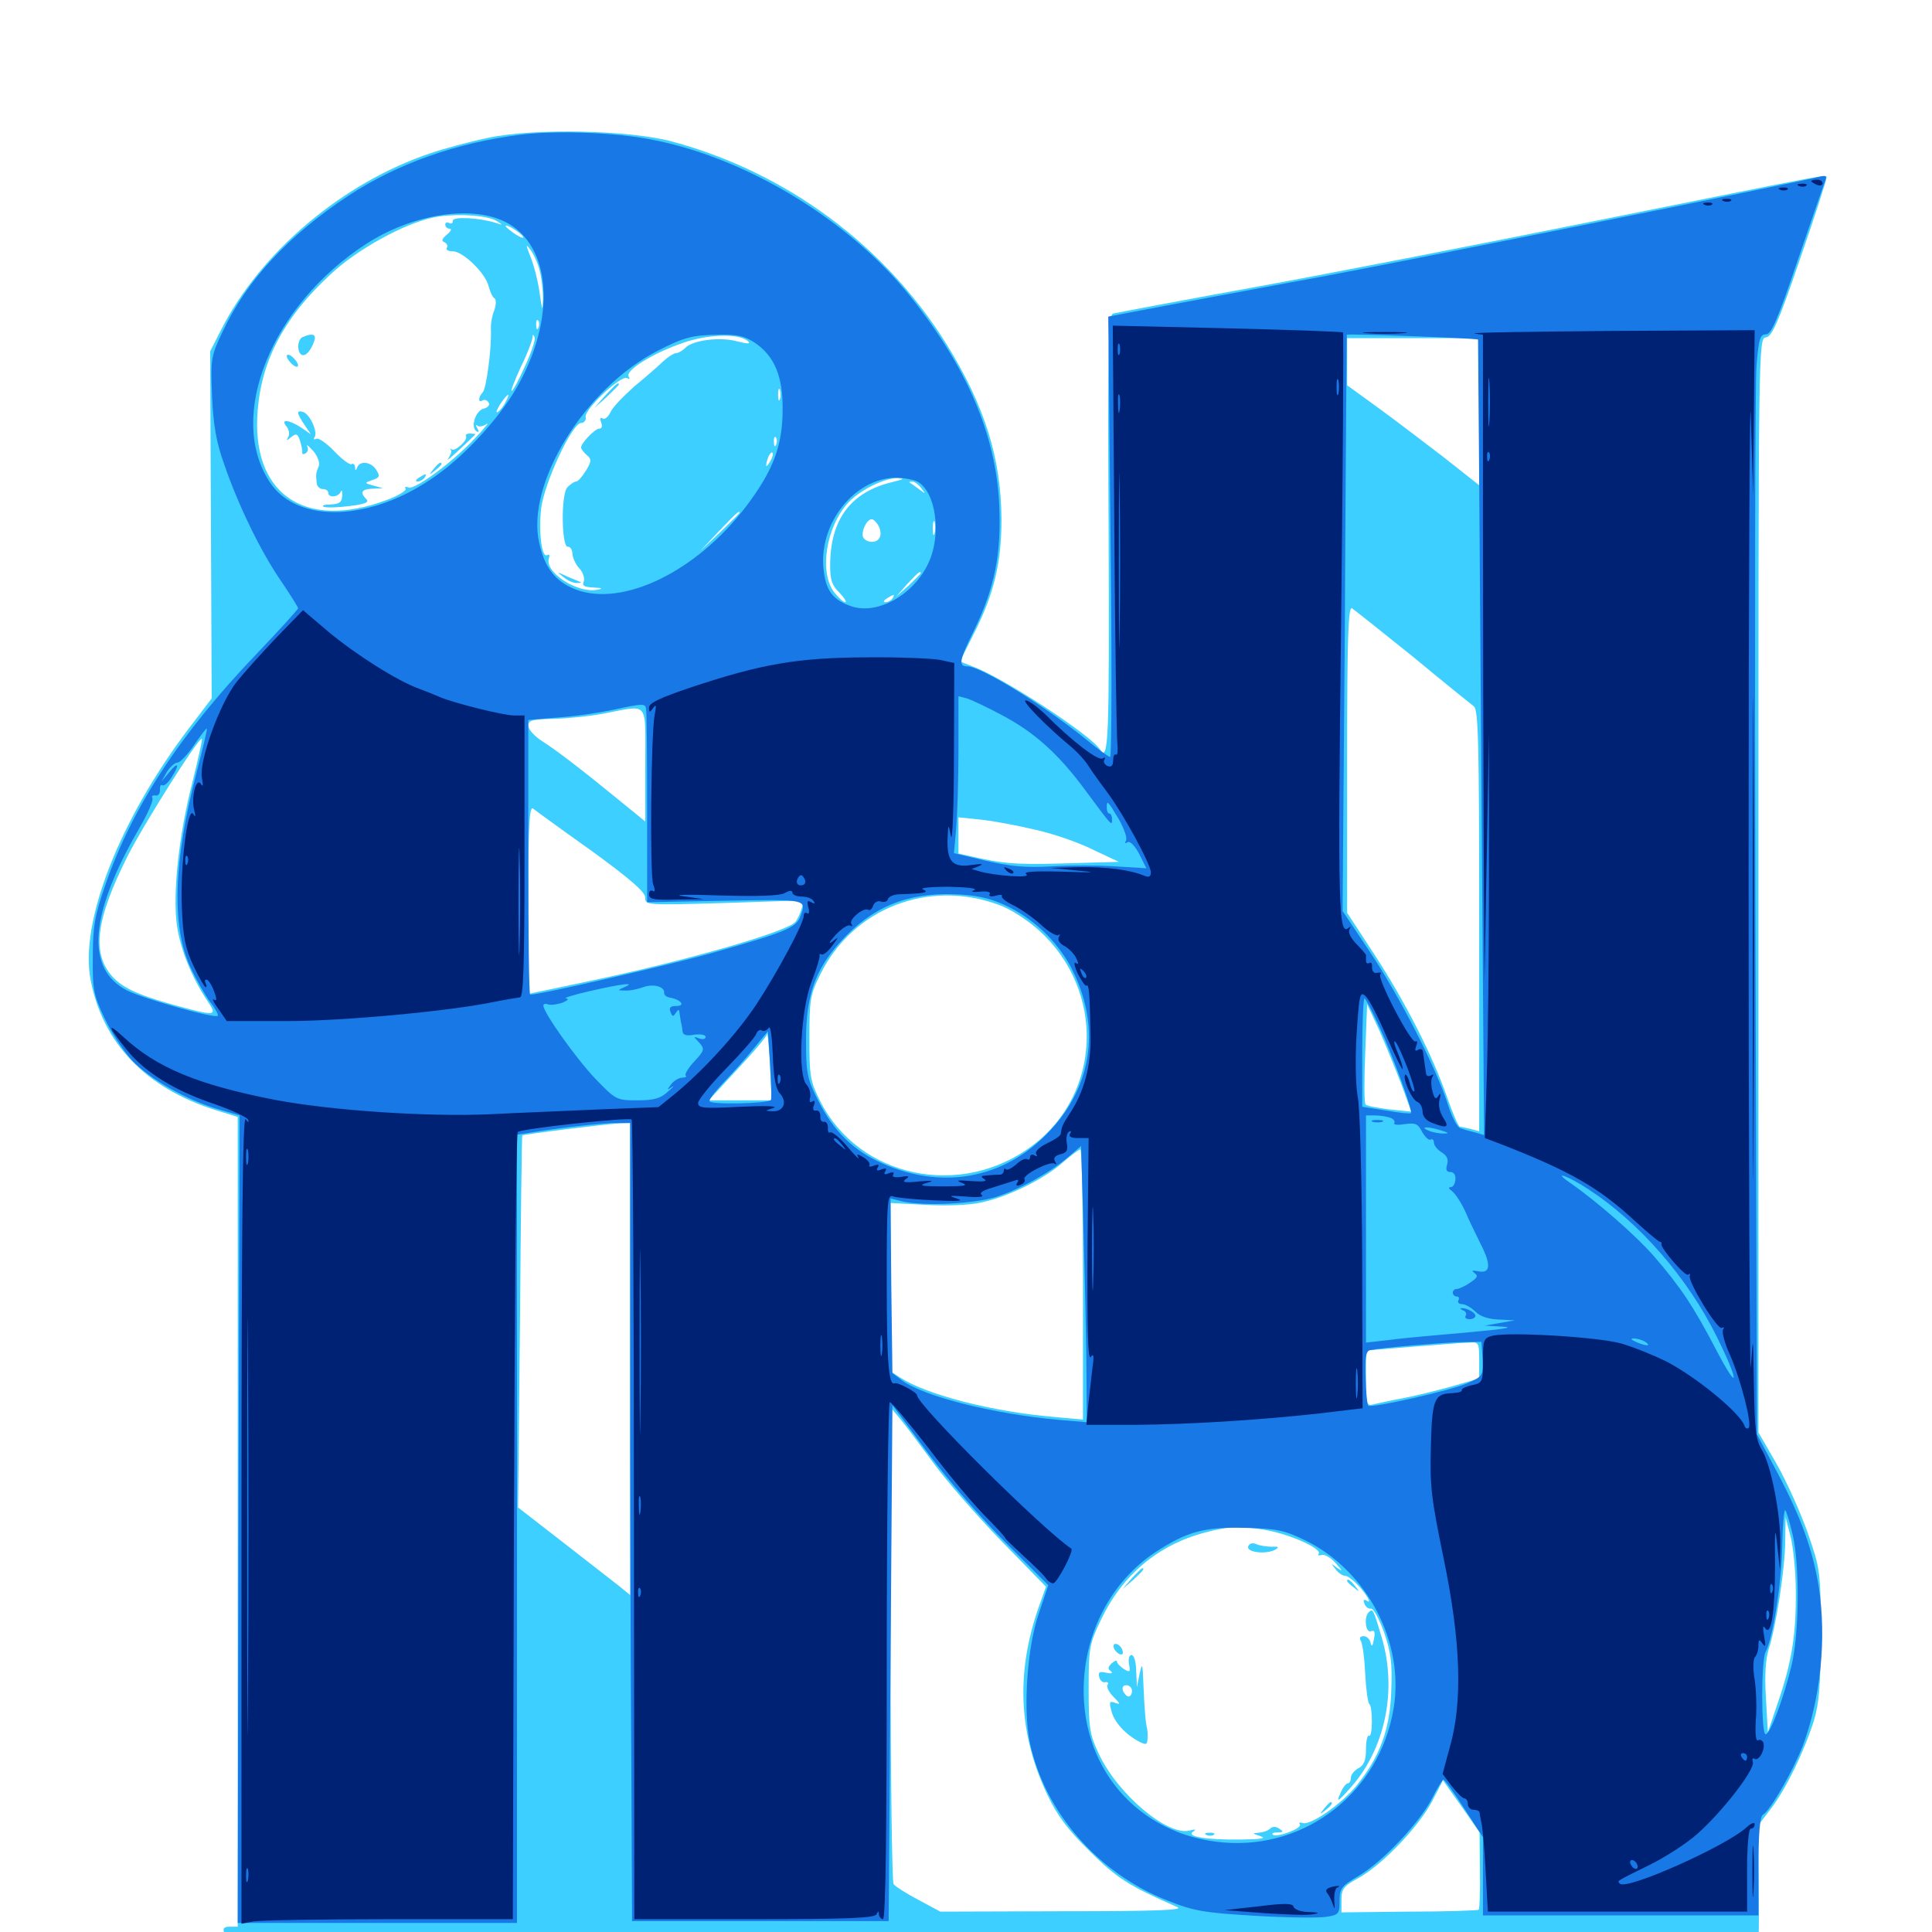 <svg xmlns="http://www.w3.org/2000/svg" viewBox="0 -1000 1000 1000">
	<path fill="#3ccfff" d="M252.93 -928.711C243.359 -926.758 229.688 -923.047 222.852 -920.703C177.344 -905.469 134.57 -869.336 114.258 -828.906L108.789 -818.164L109.18 -728.32L109.57 -638.477L97.656 -622.852C61.719 -575.391 41.211 -522.656 46.875 -492.969C53.125 -459.961 75.586 -436.719 111.719 -425.391L123.047 -421.875V-212.305V-2.734H118.945C116.016 -2.734 115.234 -1.953 116.016 0.391C116.602 2.148 117.188 5.273 117.188 7.422V11.523L513.086 10.352C730.664 9.57 909.375 8.594 909.766 8.008C910.352 7.422 910.547 -7.031 910.352 -24.023L909.961 -55.078L916.797 -64.062C924.609 -74.414 933.789 -93.359 938.867 -109.375C941.602 -118.555 942.383 -127.539 942.383 -154.102C942.383 -186.719 942.188 -187.695 935.742 -206.445C932.031 -216.992 924.805 -233.008 919.727 -241.992L910.156 -258.594V-541.602C910.156 -823.438 910.156 -824.805 914.062 -825.391C917.188 -825.781 920.508 -833.203 931.641 -865.82C939.258 -887.695 945.312 -906.641 945.312 -907.617C945.312 -909.961 954.492 -911.523 827.148 -885.938C768.164 -874.023 688.086 -858.398 649.414 -851.367C610.742 -844.336 577.734 -838.086 576.172 -837.695C573.633 -836.914 573.242 -822.852 573.828 -723.438C574.219 -617.188 573.828 -604.883 569.336 -612.109C564.648 -619.531 518.75 -649.609 503.32 -655.078L496.875 -657.617L504.297 -672.461C514.648 -692.969 518.359 -708.984 518.359 -731.25C518.164 -762.891 509.766 -789.648 490.039 -821.68C458.203 -872.852 407.227 -910.742 347.852 -926.758C325.977 -932.617 276.953 -933.789 252.93 -928.711ZM257.227 -885.547C260.547 -883.398 260.352 -883.398 256.836 -884.57C248.242 -887.305 234.375 -888.086 234.375 -885.742C234.375 -884.375 233.594 -883.984 232.422 -884.57C231.445 -885.156 230.469 -884.766 230.469 -883.789C230.469 -882.617 231.445 -881.641 232.812 -881.641C233.984 -881.641 233.398 -880.273 231.25 -878.516C228.711 -876.367 228.32 -875.195 230.078 -874.609C231.25 -874.023 232.031 -872.656 231.25 -871.68C230.664 -870.703 232.031 -869.922 234.375 -869.922C239.648 -869.922 251.367 -858.594 252.93 -851.758C253.711 -848.828 255.078 -845.898 256.055 -845.508C256.836 -844.922 256.836 -842.188 255.859 -839.453C254.688 -836.719 253.906 -832.031 254.102 -829.297C254.492 -819.922 251.758 -798.633 249.805 -796.875C247.461 -794.336 247.461 -791.211 249.805 -792.773C250.781 -793.359 252.344 -792.773 252.93 -791.602C253.711 -790.43 252.539 -789.062 250.391 -788.477C246.094 -787.5 243.359 -778.711 246.68 -776.758C247.852 -775.977 248.047 -776.562 247.07 -778.32C246.094 -779.883 246.094 -780.469 247.07 -779.688C247.852 -778.906 250 -779.297 251.758 -780.469C253.516 -781.836 250.977 -778.516 246.094 -773.438C234.57 -760.938 214.844 -746.484 211.523 -747.656C209.961 -748.242 209.18 -748.047 209.961 -747.07C210.547 -746.094 206.055 -743.359 200.195 -741.211C157.422 -725.195 129.688 -744.531 133.398 -787.891C135.547 -813.867 147.266 -835.938 170.703 -857.617C184.375 -870.703 209.18 -884.375 224.609 -887.5C235.352 -889.648 252.344 -888.672 257.227 -885.547ZM270.703 -877.539C271.289 -876.367 269.727 -876.953 266.797 -878.711C264.062 -880.664 261.719 -882.422 261.719 -883.008C261.719 -884.375 269.336 -879.688 270.703 -877.539ZM279.297 -860.156C280.273 -856.445 281.055 -849.805 281.055 -845.508C280.859 -838.477 280.664 -838.867 279.297 -848.438C278.516 -854.297 276.367 -862.695 274.609 -866.992C272.07 -873.438 272.07 -874.023 274.414 -870.898C275.977 -868.945 278.32 -864.062 279.297 -860.156ZM278.711 -830.469C278.125 -828.906 277.539 -829.492 277.539 -831.641C277.344 -833.789 277.93 -834.961 278.516 -834.18C279.102 -833.594 279.297 -831.836 278.711 -830.469ZM271.68 -810.352C268.555 -803.32 265.43 -797.656 264.844 -797.656C264.258 -797.656 266.406 -803.125 269.531 -809.961C272.852 -816.602 275.391 -823.438 275.586 -825C275.586 -826.953 275.977 -827.148 276.758 -825.391C277.148 -824.023 275 -817.383 271.68 -810.352ZM387.305 -823.242C388.672 -821.875 386.523 -822.07 381.836 -823.242C373.047 -825.781 358.594 -824.023 354.688 -819.922C353.125 -818.359 350.977 -817.188 349.805 -817.188C348.828 -817.188 345.703 -815.234 343.164 -812.891C340.625 -810.352 333.789 -804.492 328.125 -799.805C322.656 -794.922 316.992 -789.062 316.016 -786.719C314.844 -784.18 312.891 -782.617 311.914 -783.398C310.742 -784.18 310.352 -783.398 311.133 -781.445C311.914 -779.492 311.523 -778.125 310.156 -778.125C308.008 -778.125 300.781 -770.703 300.781 -768.359C300.781 -767.578 302.148 -765.82 303.711 -764.453C306.25 -762.305 306.25 -761.328 303.32 -756.445C301.367 -753.32 299.219 -750.781 298.242 -750.781C297.266 -750.781 295.312 -749.414 293.75 -747.852C290.234 -744.531 290.625 -716.406 293.945 -716.992C295.117 -717.188 296.289 -715.43 296.289 -713.281C296.484 -711.133 298.047 -707.617 300 -705.664C301.758 -703.711 302.734 -700.781 302.148 -699.023C301.172 -696.875 302.344 -696.094 307.227 -695.898C311.914 -695.703 312.305 -695.312 308.984 -694.727C298.633 -692.773 281.445 -704.102 284.18 -711.133C284.57 -712.695 284.375 -713.281 283.203 -712.695C280.469 -710.938 278.711 -724.414 280.078 -736.719C281.641 -749.805 296.094 -781.055 300.781 -781.055C302.344 -781.055 303.516 -782.617 303.125 -784.18C302.539 -788.281 321.484 -806.055 324.609 -804.297C325.977 -803.516 326.172 -803.711 325.391 -805.078C323.438 -808.203 337.891 -817.188 353.32 -822.461C366.602 -827.148 383.008 -827.539 387.305 -823.242ZM765.625 -786.914V-748.828L747.07 -763.477C736.914 -771.289 721.484 -783.008 712.891 -789.258L697.266 -800.586V-812.695V-825H731.445H765.625ZM394.727 -817.773C392.188 -820.898 390.625 -821.875 390.625 -820.312C390.625 -819.922 392.188 -818.359 394.141 -816.992C397.07 -814.453 397.266 -814.648 394.727 -817.773ZM403.711 -793.359C403.125 -791.992 402.734 -792.969 402.734 -795.703C402.734 -798.438 403.125 -799.414 403.711 -798.242C404.102 -796.875 404.102 -794.531 403.711 -793.359ZM261.719 -791.992C260.742 -789.844 258.789 -787.5 257.617 -786.719C256.445 -786.133 257.031 -787.695 258.789 -790.625C262.695 -796.484 264.648 -797.461 261.719 -791.992ZM403.711 -777.734C404.102 -778.906 404.102 -781.25 403.711 -782.617C403.125 -783.789 402.734 -782.812 402.734 -780.078C402.734 -777.344 403.125 -776.367 403.711 -777.734ZM401.758 -769.922C401.172 -768.359 400.586 -768.945 400.586 -771.094C400.391 -773.242 400.977 -774.414 401.562 -773.633C402.148 -773.047 402.344 -771.289 401.758 -769.922ZM398.633 -761.133C396.289 -757.227 395.898 -758.398 397.656 -763.477C398.438 -765.234 399.414 -766.211 399.805 -765.625C400.391 -765.234 399.805 -763.086 398.633 -761.133ZM462.305 -750.586C440.43 -745.508 429.688 -731.25 429.688 -707.227C429.688 -699.805 430.664 -696.875 434.57 -693.164C437.109 -690.43 438.477 -688.281 437.5 -688.281C436.523 -688.281 433.984 -690.625 431.836 -693.359C423.828 -703.711 427.539 -727.344 439.062 -739.844C445.312 -746.484 458.008 -752.734 464.844 -752.539C468.359 -752.344 467.773 -751.953 462.305 -750.586ZM476.758 -747.461C479.297 -744.141 479.297 -744.141 475.586 -746.875C473.438 -748.438 471.289 -750 470.898 -750.195C470.508 -750.586 470.898 -750.781 472.07 -750.781C473.242 -750.781 475.391 -749.219 476.758 -747.461ZM382.812 -734.57C382.812 -734.375 378.125 -729.688 372.656 -724.414L362.305 -714.648L372.07 -725C381.055 -734.375 382.812 -736.133 382.812 -734.57ZM454.688 -727.93C457.031 -723.242 455.469 -719.531 451.172 -719.531C449.219 -719.531 447.266 -720.703 446.68 -722.07C445.703 -725 448.633 -731.25 451.172 -731.25C452.148 -731.25 453.711 -729.688 454.688 -727.93ZM483.789 -724.023C483.203 -722.07 482.812 -723.242 482.812 -726.367C482.812 -729.688 483.203 -731.055 483.789 -729.883C484.18 -728.516 484.18 -725.781 483.789 -724.023ZM476.562 -703.32C476.562 -702.93 473.633 -700.195 470.312 -696.875L463.867 -691.211L469.531 -697.656C475 -703.516 476.562 -704.883 476.562 -703.32ZM322.852 -694.727C324.023 -695.312 323.047 -695.703 320.312 -695.703C317.578 -695.703 316.602 -695.312 317.969 -694.727C319.141 -694.336 321.484 -694.336 322.852 -694.727ZM461.914 -690.234C461.328 -689.258 459.57 -688.281 458.398 -688.281C457.031 -688.281 457.227 -689.062 458.984 -690.234C462.695 -692.578 463.477 -692.578 461.914 -690.234ZM452.734 -686.914C454.492 -687.5 452.539 -687.891 448.242 -687.695C443.945 -687.695 442.383 -687.305 444.922 -686.914C447.266 -686.523 450.781 -686.523 452.734 -686.914ZM731.25 -660.156C747.07 -647.07 761.328 -635.547 762.891 -634.375C765.234 -632.617 765.625 -614.258 765.625 -523.242V-414.453L761.328 -415.625C758.789 -416.211 756.25 -416.797 755.664 -416.797C754.883 -416.797 751.953 -423.633 749.023 -432.031C741.406 -453.906 727.344 -481.445 711.328 -506.055L697.266 -527.539V-607.031C697.266 -670.117 697.852 -686.328 699.805 -685.156C700.977 -684.375 715.234 -673.047 731.25 -660.156ZM333.984 -604.297V-574.805L322.461 -584.18C301.953 -600.977 288.281 -611.523 280.859 -616.211C276.758 -618.75 273.438 -622.461 273.438 -624.414C273.438 -627.148 275.391 -627.734 286.719 -627.93C293.945 -628.125 305.469 -629.297 312.5 -630.664C336.328 -635.156 333.984 -637.891 333.984 -604.297ZM99.609 -595.117C92.578 -567.969 89.258 -537.305 91.602 -520.898C93.359 -508.594 99.414 -493.75 107.422 -481.836C112.695 -474.023 111.914 -473.828 89.844 -479.883C70.117 -485.352 62.305 -489.258 57.031 -495.898C47.656 -507.812 50 -524.805 65.82 -556.445C74.023 -572.852 103.125 -618.945 104.492 -617.578C104.883 -617.188 102.539 -607.227 99.609 -595.117ZM306.25 -559.57C326.367 -544.922 333.984 -538.281 333.984 -535.352C333.984 -531.445 334.57 -531.445 375.195 -532.617L416.211 -533.984L414.844 -529.492C414.258 -527.148 412.695 -524.023 411.719 -522.852C407.812 -517.773 353.711 -502.344 305.078 -492.188L273.438 -485.547V-534.375C273.438 -573.242 274.023 -583.008 275.977 -581.445C277.148 -580.469 290.82 -570.508 306.25 -559.57ZM535.156 -570.703C544.336 -568.75 558.008 -564.062 565.43 -560.352L579.102 -553.906L558.594 -553.32C528.32 -552.344 521.68 -552.734 508.398 -555.469L496.094 -558.203V-567.578V-576.953L507.422 -575.781C513.477 -575.195 525.977 -572.852 535.156 -570.703ZM516.992 -531.641C523.047 -529.492 531.836 -523.828 538.086 -518.164C572.07 -487.109 570.312 -433.984 534.375 -407.031C497.461 -379.297 444.727 -390.234 424.609 -429.883C419.336 -440.43 418.945 -442.773 418.945 -462.695C418.945 -482.422 419.336 -485.156 424.609 -495.703C441.406 -529.883 480.664 -545.117 516.992 -531.641ZM725.391 -438.672L730.469 -424.609L719.141 -425.781C713.086 -426.562 707.422 -427.539 706.836 -428.32C706.055 -428.906 706.055 -441.016 706.641 -454.883L707.617 -480.273L714.062 -466.406C717.383 -458.789 722.461 -446.289 725.391 -438.672ZM398.828 -442.578L399.414 -430.469H383.203H366.797L381.641 -446.484C389.844 -455.273 396.68 -463.281 396.875 -464.453C397.266 -467.383 398.242 -457.031 398.828 -442.578ZM326.172 -296.484V-174.414L319.922 -179.492C316.406 -182.227 303.32 -192.383 290.82 -202.148L268.164 -219.727L269.141 -315.82C269.531 -368.75 270.117 -412.109 270.312 -412.305C270.703 -412.891 314.844 -418.359 320.898 -418.555L326.172 -418.75ZM560.547 -335.156V-265.234L545.508 -266.602C513.281 -269.336 479.688 -278.125 466.016 -286.914L460.938 -290.234V-333.789V-377.344L479.102 -376.367C489.648 -375.781 501.367 -376.172 507.617 -377.539C521.68 -380.469 540.234 -389.648 549.805 -398.047C554.102 -401.758 558.203 -404.883 559.18 -405.078C559.961 -405.078 560.547 -373.633 560.547 -335.156ZM765.625 -295.898V-286.523L751.562 -282.422C743.75 -280.273 732.031 -277.344 725.586 -276.172C719.141 -275 712.305 -273.438 710.547 -273.047C707.422 -272.07 707.031 -273.633 707.031 -286.523V-300.977L731.055 -302.93C744.141 -303.906 757.227 -305.078 760.352 -305.078C765.43 -305.469 765.625 -305.078 765.625 -295.898ZM482.422 -243.75C489.258 -234.18 505.469 -215.625 518.164 -202.539L541.406 -178.711L537.305 -167.188C525.781 -133.594 527.344 -102.344 541.992 -71.289C547.266 -60.156 552.539 -53.125 564.258 -41.602C578.516 -27.539 583.789 -24.219 609.375 -12.891C613.086 -11.328 598.633 -10.742 550.586 -10.742L486.719 -10.547L475.391 -16.602C469.141 -19.922 463.281 -23.633 462.5 -24.805C461.719 -26.172 460.938 -82.031 460.938 -149.219L461.133 -271.289L465.43 -266.211C467.773 -263.477 475.391 -253.32 482.422 -243.75ZM929.492 -176.367C929.688 -154.297 927.539 -140.039 920.312 -118.945L915.039 -103.32L914.062 -120.898C913.281 -132.812 913.867 -141.016 915.43 -146.289C919.141 -157.422 923.828 -187.109 924.023 -201.953L924.219 -214.648L926.758 -204.883C928.125 -199.609 929.492 -186.719 929.492 -176.367ZM656.445 -207.812C668.555 -205.469 683.984 -198.438 682.617 -195.898C681.836 -194.922 682.617 -194.727 683.984 -195.117C685.547 -195.703 688.867 -193.75 691.406 -190.82C694.922 -186.914 695.117 -186.328 692.383 -188.281C688.672 -191.016 688.672 -191.016 691.211 -187.891C692.578 -185.938 694.922 -184.375 696.094 -184.375C698.633 -184.375 705.078 -177.93 708.008 -172.852C708.984 -171.094 708.789 -170.508 707.422 -171.484C705.859 -172.461 705.469 -171.875 706.25 -169.922C706.836 -168.164 708.398 -167.188 709.57 -167.383C710.938 -167.578 713.867 -162.109 716.406 -155.078C719.922 -144.727 720.703 -139.258 720.117 -124.805C719.531 -104.883 714.062 -90.43 702.148 -75.781C694.336 -66.211 678.125 -54.883 674.219 -56.445C672.852 -56.836 672.07 -56.641 672.852 -55.664C674.023 -53.516 660.547 -48.633 658.789 -50.391C658.008 -50.977 659.18 -51.562 661.328 -51.562C664.453 -51.562 664.453 -51.953 662.109 -53.516C660.352 -54.688 658.594 -54.688 657.422 -53.516C656.25 -52.344 653.711 -51.562 651.367 -51.367C648.047 -51.172 648.242 -50.977 652.344 -49.609C655.859 -48.438 652.734 -48.047 642.383 -47.852C624.219 -47.656 613.672 -49.414 617.578 -51.953C619.336 -53.125 618.75 -53.32 615.82 -52.539C604.492 -49.414 578.516 -71.289 568.75 -92.188C564.062 -102.148 563.477 -105.469 563.477 -125.781C563.477 -147.07 563.867 -149.023 569.727 -161.328C580.664 -184.57 599.219 -200.195 623.242 -206.641C636.133 -210.156 642.773 -210.352 656.445 -207.812ZM766.016 -32.031C766.211 -21.289 765.82 -12.109 765.43 -11.523C764.844 -11.133 748.633 -10.547 729.492 -10.547L694.336 -10.156V-16.602C694.336 -22.266 695.508 -23.828 703.125 -27.93C715.234 -34.57 734.18 -54.297 741.211 -67.578L746.875 -78.516L756.445 -65.039L765.82 -51.562ZM156.836 -825.586C153.906 -824.609 153.516 -817.969 156.055 -816.406C158.008 -815.234 160.938 -818.359 162.695 -823.633C163.867 -826.953 161.719 -827.734 156.836 -825.586ZM148.438 -815.625C148.438 -814.648 149.805 -812.695 151.367 -811.328C152.93 -809.961 154.297 -809.766 154.297 -810.938C154.297 -811.914 152.93 -813.867 151.367 -815.234C149.805 -816.602 148.438 -816.797 148.438 -815.625ZM154.297 -786.328C154.297 -785.547 155.859 -782.617 157.617 -780.078L160.938 -775.195L155.859 -778.711C149.219 -783.008 144.922 -783.203 148.438 -779.102C149.609 -777.539 150 -775.195 149.219 -773.828C148.047 -771.68 148.242 -771.68 150.781 -773.828C153.32 -775.781 154.102 -775.586 155.273 -771.875C156.055 -769.336 156.641 -766.602 156.445 -765.82C156.25 -764.844 157.031 -764.648 158.203 -765.43C159.375 -766.016 159.766 -767.773 158.984 -768.945C158.398 -770.312 159.766 -769.141 162.109 -766.602C164.453 -763.867 165.625 -760.547 165.039 -758.789C163.477 -755.078 163.477 -754.883 163.867 -750.391C163.867 -748.438 165.43 -746.875 166.992 -746.875C168.555 -746.875 169.922 -746.094 169.922 -744.922C169.922 -742.188 175.195 -742.578 176.367 -745.508C176.953 -746.68 177.148 -745.898 177.148 -743.555C176.953 -740.039 175.781 -739.062 170.898 -738.867C167.773 -738.867 166.211 -738.281 167.578 -737.695C168.945 -737.109 175 -737.305 181.055 -738.086C189.062 -739.062 191.211 -740.039 189.648 -741.602C186.133 -745.117 187.109 -746.875 192.969 -747.07L198.242 -747.266L193.359 -748.633C188.477 -750 188.477 -750 192.773 -751.562C196.484 -752.734 196.875 -753.516 194.727 -756.836C192.188 -760.938 186.328 -761.719 184.961 -758.203C184.18 -756.25 183.789 -756.25 183.789 -758.203C183.594 -759.57 182.812 -760.352 182.031 -759.766C181.055 -759.18 176.953 -762.305 173.047 -766.406C168.945 -770.703 164.648 -773.633 163.672 -772.852C162.5 -772.266 162.109 -772.656 162.891 -773.828C164.453 -776.562 160.547 -785.352 157.031 -786.719C155.469 -787.305 154.297 -787.109 154.297 -786.328ZM241.211 -774.219C242.383 -772.266 235.352 -766.016 233.789 -767.383C233.008 -767.969 232.812 -767.773 233.398 -766.992C233.984 -766.406 233.203 -764.453 232.031 -762.695C230.664 -760.938 233.398 -763.086 237.891 -767.383C242.383 -771.484 246.094 -775.195 246.094 -775.195C246.094 -775.391 244.727 -775.586 243.164 -775.586C241.602 -775.586 240.82 -775 241.211 -774.219ZM224.414 -757.227C221.875 -754.102 222.07 -753.906 225.195 -756.445C226.953 -757.812 228.516 -759.375 228.516 -759.766C228.516 -761.328 226.953 -760.352 224.414 -757.227ZM216.797 -752.734C215.039 -751.562 214.844 -750.781 216.211 -750.781C217.383 -750.781 219.141 -751.758 219.727 -752.734C221.289 -755.078 220.508 -755.078 216.797 -752.734ZM313.281 -795.312L307.617 -788.867L314.062 -794.531C317.383 -797.852 320.312 -800.586 320.312 -800.977C320.312 -802.539 318.75 -801.172 313.281 -795.312ZM291.797 -701.172C293.945 -699.414 297.07 -698.047 298.633 -698.242C301.367 -698.242 301.367 -698.438 298.828 -699.414C297.266 -700 294.141 -701.367 291.992 -702.344C288.086 -704.102 288.086 -704.102 291.797 -701.172ZM646.094 -199.609C644.922 -196.484 655.273 -195.312 659.961 -197.852C662.305 -199.219 661.914 -199.609 658.203 -199.414C655.469 -199.414 651.953 -200 650.195 -200.781C648.242 -201.562 646.68 -201.172 646.094 -199.609ZM585.742 -183.008L581.055 -177.539L586.523 -182.227C591.406 -186.719 592.773 -188.281 591.211 -188.281C590.82 -188.281 588.477 -185.938 585.742 -183.008ZM697.266 -181.641C697.266 -181.25 698.828 -179.688 700.781 -178.32C703.711 -175.781 703.906 -175.977 701.367 -179.102C698.828 -182.227 697.266 -183.203 697.266 -181.641ZM708.398 -165.43C705.859 -162.891 706.836 -154.688 709.57 -155.664C711.523 -156.445 711.914 -155.273 711.133 -151.562C710.547 -147.852 709.961 -147.266 709.375 -149.805C708.984 -151.562 707.422 -153.125 705.859 -153.125C703.906 -153.125 703.516 -152.148 704.297 -150.781C705.273 -149.414 706.25 -141.602 706.641 -133.594C707.031 -125.586 708.008 -118.555 708.789 -117.969C710.547 -116.602 710.547 -100.391 708.594 -101.562C707.812 -102.148 707.031 -99.023 707.031 -94.727C707.031 -88.867 706.055 -86.328 703.125 -84.766C700.977 -83.594 699.219 -81.445 699.219 -79.883C699.219 -78.32 698.438 -76.953 697.656 -76.953C696.68 -76.953 694.922 -74.609 693.75 -71.68C691.602 -66.992 692.383 -67.188 698.438 -74.023C716.992 -94.336 723.438 -125.195 715.039 -152.93C710.742 -167.383 710.547 -167.578 708.398 -165.43ZM576.562 -146.875C576.953 -145.703 578.516 -144.141 579.688 -143.75C581.055 -143.359 581.641 -144.141 580.859 -146.094C579.492 -149.609 575.391 -150.391 576.562 -146.875ZM584.375 -138.672C585.156 -134.57 584.961 -134.18 581.641 -136.133C579.688 -137.5 578.125 -139.062 578.125 -140.039C578.125 -140.82 576.953 -140.43 575.391 -139.062C573.438 -137.109 573.242 -136.133 575 -134.961C576.172 -133.984 575.391 -133.594 572.656 -134.18C569.141 -134.961 568.359 -134.57 568.945 -132.031C569.336 -130.273 570.703 -128.906 572.07 -129.297C573.438 -129.492 574.023 -128.906 573.242 -127.93C572.656 -126.758 574.023 -124.023 576.367 -121.68C579.883 -118.164 580.078 -117.578 577.344 -118.555C574.219 -119.727 574.023 -119.141 575.195 -114.648C576.562 -108.789 582.422 -102.344 589.453 -98.633C593.164 -96.68 593.75 -96.875 593.945 -99.805C594.141 -101.758 593.945 -104.297 593.75 -105.273C592.969 -108.008 592.383 -115.039 591.797 -128.711C591.406 -139.258 591.211 -139.648 589.844 -133.594L588.477 -126.758L588.086 -135.156C588.086 -139.648 586.914 -143.359 585.742 -143.359C584.375 -143.359 583.984 -141.406 584.375 -138.672ZM585.938 -124.805C585.938 -123.242 585.156 -121.875 584.18 -121.875C583.203 -121.875 582.031 -123.242 581.25 -124.805C580.664 -126.562 581.25 -127.734 583.008 -127.734C584.57 -127.734 585.938 -126.367 585.938 -124.805ZM685.352 -63.867C682.812 -60.742 683.008 -60.547 686.133 -63.086C689.258 -65.625 690.234 -67.188 688.672 -67.188C688.281 -67.188 686.719 -65.625 685.352 -63.867ZM624.609 -50.195C623.047 -50.781 623.633 -51.367 625.781 -51.367C627.93 -51.562 629.102 -50.977 628.32 -50.391C627.734 -49.805 625.977 -49.609 624.609 -50.195Z"/>
	<path fill="#1878e5" d="M269.531 -930.273C236.328 -926.172 205.469 -915.234 180.273 -898.633C149.219 -878.125 127.539 -854.688 115.234 -828.32C109.18 -815.625 108.984 -814.258 109.766 -795.117C110.352 -780.273 111.914 -771.289 116.016 -759.766C123.242 -738.672 134.961 -714.453 145.508 -699.219C150.391 -691.992 154.297 -685.742 154.297 -685.156C154.297 -684.57 144.531 -673.828 132.422 -661.133C93.359 -620.312 68.164 -581.836 54.492 -541.797C49.023 -526.172 48.047 -520.312 48.047 -504.688C47.852 -487.891 48.438 -484.961 54.102 -473.047C57.422 -465.82 63.867 -456.055 68.164 -451.367C77.148 -441.602 96.875 -430.469 113.281 -425.781L124.023 -422.656L123.438 -213.672L123.047 -4.688H195.312H267.578V-208.789V-412.695L274.023 -413.672C289.258 -416.211 311.523 -418.75 318.555 -418.75H326.172V-297.266C326.172 -230.273 326.367 -137.305 326.758 -90.625L327.148 -5.664H393.555H459.961L460.938 -139.062L461.914 -272.656L480.469 -247.656C490.625 -233.984 508.789 -213.086 520.898 -201.172L542.578 -179.492L537.695 -164.844C531.641 -147.461 529.492 -115.43 533.008 -98.242C540.625 -62.109 568.359 -30.273 604.492 -16.211C618.164 -10.742 623.633 -9.961 649.414 -8.398C665.625 -7.422 682.031 -7.227 686.133 -7.812C692.969 -8.789 693.359 -9.375 693.359 -16.016C693.359 -22.656 694.336 -23.828 703.32 -29.102C715.82 -36.523 734.766 -56.641 741.211 -69.141C743.945 -74.609 746.68 -78.906 747.07 -78.906C747.656 -78.906 752.539 -72.266 757.812 -64.062L767.578 -49.023V-28.906V-8.594H838.867H910.156V-33.789C910.156 -50 910.938 -59.57 912.305 -60.547C916.406 -62.891 927.93 -83.203 933.008 -96.094C942.383 -121.094 945.508 -151.758 941.406 -178.516C938.281 -197.852 932.227 -214.453 920.312 -237.109L909.375 -257.617L908.594 -526.172C908.203 -673.828 908.398 -801.953 909.18 -810.938C910.352 -824.609 910.938 -826.953 914.062 -826.953C916.797 -826.953 920.117 -834.57 930.273 -864.648C937.305 -885.156 943.75 -903.906 944.531 -905.859C945.703 -909.18 945.312 -909.375 941.211 -908.398C932.617 -906.055 734.375 -866.211 686.523 -857.227C660.742 -852.539 624.805 -845.703 606.641 -842.383L573.633 -836.133L574.805 -722.07C575.586 -659.57 575.391 -608.203 574.609 -608.203C573.828 -608.203 568.75 -611.914 563.477 -616.211C542.188 -633.789 507.812 -655.078 500.781 -655.078C495.898 -655.078 496.484 -658.203 504.102 -673.633C514.844 -695.703 518.359 -713.281 517.188 -738.867C515.43 -775 500.586 -809.766 471.094 -846.68C440.234 -885.352 387.695 -917.578 339.258 -927.344C320.117 -931.445 288.281 -932.617 269.531 -930.273ZM261.133 -885.352C285.742 -873.438 288.281 -834.766 266.797 -798.242C257.812 -783.008 240.625 -764.258 225.586 -753.711C192.578 -730.078 154.102 -728.516 139.648 -750.391C117.188 -784.57 140.43 -841.992 189.648 -873.828C213.281 -889.062 243.359 -893.945 261.133 -885.352ZM390.625 -822.656C400.977 -815.625 405.273 -805.078 405.078 -787.891C405.078 -769.336 400.195 -756.445 386.328 -738.086C360.742 -704.297 322.461 -685.547 297.852 -694.922C287.5 -699.023 282.031 -705.859 279.102 -718.945C272.07 -749.609 302.734 -799.219 340.625 -818.555C354.297 -825.586 358.594 -826.562 372.266 -826.758C381.641 -826.953 385.547 -825.977 390.625 -822.656ZM765.039 -824.219C765.039 -824.219 765.82 -731.445 766.602 -618.164L768.164 -412.5L763.477 -413.867C760.938 -414.453 757.422 -415.43 755.859 -416.016C754.297 -416.406 751.367 -422.07 749.414 -428.32C743.555 -446.875 724.219 -484.766 708.984 -507.422L694.922 -528.516L696.094 -677.148C696.484 -758.984 697.07 -826.367 697.07 -826.758C697.266 -827.344 764.258 -825 765.039 -824.219ZM474.805 -750.781C484.375 -745.508 487.5 -723.633 480.664 -708.789C473.242 -692.383 454.492 -681.641 440.82 -686.133C430.859 -689.453 427.148 -694.531 426.172 -706.445C424.219 -729.688 442.578 -752.344 463.477 -752.734C467.578 -752.734 472.656 -751.758 474.805 -750.781ZM518.164 -630.078C534.961 -621.289 547.656 -610.156 561.719 -591.016C575.781 -572.07 575.586 -572.266 575.586 -575.977C575.586 -577.539 575 -578.906 574.219 -578.906C573.438 -578.906 572.852 -580.273 572.852 -581.836C572.852 -586.133 573.242 -585.742 579.102 -575.977C581.836 -571.094 583.594 -566.211 582.812 -564.844C582.031 -563.477 582.227 -563.281 583.594 -564.062C584.961 -564.844 587.305 -562.305 589.648 -558.008L593.359 -550.586L577.344 -551.562C568.75 -552.148 553.711 -552.148 544.141 -551.562C530.859 -550.781 522.852 -551.562 510.156 -554.492L493.75 -558.398L494.922 -571.094C495.508 -578.125 496.094 -596.289 496.094 -611.719V-639.648L500.586 -638.477C502.93 -637.695 510.938 -633.984 518.164 -630.078ZM334.375 -633.203C334.766 -631.836 334.961 -608.789 334.961 -581.836V-533.008L375.586 -533.789C418.164 -534.57 417.578 -534.57 414.258 -525.586C412.109 -519.727 406.055 -517.383 368.945 -506.836C346.875 -500.586 279.688 -485.156 274.414 -485.156C273.828 -485.156 273.438 -517.188 273.438 -556.25V-627.344L289.648 -628.711C298.438 -629.297 310.938 -631.25 317.383 -632.617C332.812 -635.938 333.984 -635.938 334.375 -633.203ZM101.758 -600.195C89.844 -554.688 88.672 -520.898 98.438 -499.609C101.367 -493.359 105.859 -485.352 108.594 -481.641C111.328 -478.125 113.281 -474.609 112.695 -474.219C111.133 -472.656 74.414 -483.008 65.82 -487.305C44.141 -498.438 46.094 -526.367 72.07 -571.289C76.562 -578.906 79.492 -585.938 78.906 -586.914C78.32 -587.891 78.906 -588.477 80.469 -588.281C81.836 -587.891 82.812 -589.258 82.812 -591.016C82.617 -592.969 83.203 -594.141 83.984 -593.555C84.766 -592.969 86.914 -594.727 88.672 -597.461C93.164 -604.297 92.383 -606.25 87.695 -600.391L83.594 -595.508L86.328 -600.391C88.086 -603.125 90.43 -605.273 91.797 -605.273C93.164 -605.273 97.07 -609.375 100.391 -614.258C103.711 -619.141 106.641 -623.047 107.031 -622.852C107.422 -622.656 104.883 -612.305 101.758 -600.195ZM519.922 -531.641C534.375 -525 546.875 -513.281 554.297 -499.414C569.727 -469.922 566.016 -438.867 543.555 -414.844C519.922 -389.258 486.133 -383.398 453.711 -399.219C439.844 -406.055 430.078 -416.406 422.461 -432.422C417.773 -441.797 417.188 -445.508 417.188 -461.719C417.188 -484.57 421.875 -498.047 434.961 -512.5C451.172 -530.469 469.531 -538.086 494.141 -537.109C504.883 -536.719 511.719 -535.352 519.922 -531.641ZM349.023 -495.703C349.805 -496.289 348.633 -496.875 346.484 -496.68C344.336 -496.68 343.75 -496.094 345.312 -495.508C346.68 -494.922 348.438 -495.117 349.023 -495.703ZM341.211 -493.75C341.992 -494.336 340.82 -494.922 338.672 -494.727C336.523 -494.727 335.938 -494.141 337.5 -493.555C338.867 -492.969 340.625 -493.164 341.211 -493.75ZM333.398 -491.797C334.18 -492.383 333.008 -492.969 330.859 -492.773C328.711 -492.773 328.125 -492.188 329.688 -491.602C331.055 -491.016 332.812 -491.211 333.398 -491.797ZM323.242 -489.062C319.531 -487.5 319.531 -487.305 323.633 -487.305C325.977 -487.109 330.273 -488.086 333.008 -489.062C338.281 -491.016 344.336 -489.258 343.75 -485.938C343.75 -484.961 345.117 -483.789 347.07 -483.594C352.734 -482.422 354.883 -479.297 350 -479.297C347.07 -479.297 346.094 -478.516 347.07 -476.172C348.047 -473.633 348.438 -473.633 349.805 -475.781C351.172 -477.734 351.562 -477.734 351.758 -475.391C351.953 -473.828 352.344 -471.68 352.539 -470.508C352.93 -469.531 353.125 -467.383 353.32 -466.016C353.516 -464.258 355.469 -463.672 359.375 -464.453C362.695 -464.844 365.234 -464.453 365.234 -463.281C365.234 -462.109 363.672 -461.914 361.914 -462.5C358.789 -463.672 358.789 -463.672 361.914 -460.352C364.844 -457.031 364.648 -456.25 359.375 -450.586C356.25 -447.266 354.297 -443.945 354.883 -443.359C355.664 -442.773 354.688 -442.188 353.125 -442.188C351.367 -442.188 348.828 -440.625 347.461 -438.867C345.117 -435.742 345.117 -435.547 347.656 -437.305C349.414 -438.477 348.438 -437.305 345.703 -434.961C341.992 -431.445 338.477 -430.469 329.883 -430.469C319.141 -430.469 318.75 -430.664 308.008 -441.797C297.852 -452.539 281.25 -475.977 281.25 -479.492C281.25 -480.469 282.422 -480.664 283.789 -480.078C285.156 -479.688 288.477 -480.078 291.211 -481.055C293.945 -482.227 294.727 -483.008 292.969 -483.203C291.406 -483.398 297.07 -485.156 305.664 -487.109C322.852 -491.016 329.297 -491.602 323.242 -489.062ZM713.867 -468.75C721.484 -452.148 731.445 -424.805 730.273 -423.828C729.883 -423.438 724.023 -424.023 717.383 -425.195L705.078 -427.148V-455.078C705.078 -470.508 705.664 -483.203 706.25 -483.203C706.836 -483.203 710.156 -476.758 713.867 -468.75ZM399.023 -430.664C397.461 -428.711 367.188 -428.125 367.188 -430.078C367.188 -431.25 370.703 -435.742 375 -440.234C379.297 -444.727 386.133 -452.344 390.039 -457.227L397.461 -466.211L398.633 -448.828C399.219 -439.258 399.414 -431.055 399.023 -430.664ZM719.531 -421.484C721.289 -420.898 722.266 -419.531 721.68 -418.75C721.094 -417.773 723.438 -417.578 727.148 -418.164C732.617 -418.945 733.984 -418.359 736.133 -414.062C737.695 -411.328 739.648 -409.57 740.625 -410.156C741.406 -410.742 742.188 -409.961 742.188 -408.594C742.188 -407.227 743.945 -404.883 746.289 -403.516C749.023 -401.758 749.805 -399.805 749.023 -397.266C748.242 -394.531 748.633 -393.359 750.781 -393.359C752.539 -393.359 753.516 -391.797 753.32 -389.453C753.125 -387.305 752.148 -385.547 750.977 -385.547C749.805 -385.547 749.609 -384.961 750.977 -383.984C753.516 -382.227 757.227 -376.172 759.766 -369.922C760.938 -367.188 764.062 -360.938 766.602 -355.664C771.875 -345.312 771.484 -340.625 765.039 -341.992C761.914 -342.578 761.523 -342.383 763.281 -341.016C765.234 -339.648 764.648 -338.477 760.938 -336.133C758.203 -334.18 755.078 -332.812 753.906 -332.812C752.93 -332.812 751.953 -332.031 751.953 -330.859C751.953 -329.883 752.93 -328.906 754.102 -328.906C755.078 -328.906 755.469 -328.125 754.883 -326.953C754.297 -325.977 755.078 -325 756.641 -325C758.398 -325 761.523 -323.242 763.672 -321.094C766.211 -318.555 770.508 -317.188 775.977 -316.992L784.18 -316.602L776.367 -315.234L768.555 -313.867L778.32 -313.281C784.18 -312.891 776.953 -311.914 759.766 -310.352C744.141 -308.984 725.977 -307.422 719.336 -306.445L707.031 -305.078V-363.867V-422.656H711.719C714.258 -422.656 717.773 -422.07 719.531 -421.484ZM746.094 -414.844C750 -413.672 750.195 -413.281 747.07 -413.281C744.922 -413.281 741.406 -413.867 739.258 -414.844C734.375 -416.992 739.453 -416.992 746.094 -414.844ZM562.305 -295.898L562.5 -263.867L548.438 -265.039C514.844 -267.969 478.125 -277.148 466.797 -285.547L461.914 -289.258L461.328 -334.375L460.938 -379.688L467.188 -378.125C478.711 -375.586 504.297 -376.953 515.625 -380.469C528.125 -384.57 542.969 -392.773 552.734 -400.977L559.57 -406.836L560.742 -367.383C561.328 -345.703 562.109 -313.477 562.305 -295.898ZM822.266 -384.375C848.633 -367.188 873.438 -338.672 888.477 -308.398C900.195 -284.766 900.391 -278.32 888.672 -300.586C876.367 -324.219 869.727 -333.984 856.055 -349.805C846.68 -360.547 826.367 -378.32 812.5 -387.891C802.93 -394.531 811.914 -391.211 822.266 -384.375ZM829.102 -311.328C823.242 -312.891 801.367 -313.867 802.93 -312.5C803.32 -312.109 810.742 -311.328 819.336 -310.938C828.125 -310.352 832.422 -310.547 829.102 -311.328ZM841.211 -308.203C841.992 -308.789 840.82 -309.375 838.672 -309.18C836.523 -309.18 835.938 -308.594 837.5 -308.008C838.867 -307.422 840.625 -307.617 841.211 -308.203ZM851.562 -305.469C855.078 -303.125 851.953 -303.125 846.68 -305.469C844.141 -306.641 843.75 -307.227 845.703 -307.227C847.266 -307.227 850 -306.445 851.562 -305.469ZM767.383 -296.68C767.773 -287.891 767.578 -287.695 759.375 -283.984C750.781 -280.273 709.57 -270.898 708.203 -272.461C707.617 -272.852 707.031 -279.492 706.836 -286.914C706.445 -297.461 707.031 -300.781 709.18 -301.172C716.016 -302.539 744.336 -304.883 755.078 -305.273L766.797 -305.469ZM927.93 -205.469C931.641 -189.258 931.25 -153.516 927.148 -137.305C923.047 -120.508 916.211 -102.344 913.867 -102.344C911.523 -102.344 911.523 -140.625 913.867 -144.922C917.578 -151.953 922.07 -179.883 922.461 -199.023C922.656 -210.156 923.438 -218.75 924.023 -218.359C924.609 -217.969 926.367 -212.109 927.93 -205.469ZM675.977 -202.539C707.812 -186.719 727.148 -149.609 721.289 -115.43C714.062 -72.656 676.367 -42.969 633.789 -46.289C588.672 -49.805 557.812 -85.938 561.133 -131.641C563.086 -158.398 576.758 -182.422 597.852 -196.484C614.258 -207.227 623.242 -209.766 644.531 -209.18C661.133 -208.789 664.648 -208.008 675.977 -202.539ZM710.547 -419.336C709.18 -419.922 710.156 -420.312 712.891 -420.312C715.625 -420.312 716.602 -419.922 715.43 -419.336C714.062 -418.945 711.719 -418.945 710.547 -419.336ZM757.422 -321.68C758.594 -321.289 759.375 -319.922 758.594 -318.945C758.008 -317.969 758.984 -317.188 760.547 -317.188C762.305 -317.188 763.672 -317.969 763.672 -318.945C763.672 -320.703 758.789 -323.242 756.25 -322.852C755.469 -322.852 756.055 -322.266 757.422 -321.68Z"/>
	<path fill="#002274" d="M937.5 -906.25C937.5 -906.641 938.867 -907.031 940.43 -907.031C941.992 -907.031 943.359 -906.25 943.359 -905.078C943.359 -904.102 941.992 -903.711 940.43 -904.297C938.867 -905.078 937.5 -905.859 937.5 -906.25ZM931.25 -903.711C929.688 -904.297 930.273 -904.883 932.422 -904.883C934.57 -905.078 935.742 -904.492 934.961 -903.906C934.375 -903.32 932.617 -903.125 931.25 -903.711ZM921.484 -901.758C919.922 -902.344 920.508 -902.93 922.656 -902.93C924.805 -903.125 925.977 -902.539 925.195 -901.953C924.609 -901.367 922.852 -901.172 921.484 -901.758ZM892.188 -895.898C890.625 -896.484 891.211 -897.07 893.359 -897.07C895.508 -897.266 896.68 -896.68 895.898 -896.094C895.312 -895.508 893.555 -895.312 892.188 -895.898ZM882.422 -893.945C880.859 -894.531 881.445 -895.117 883.594 -895.117C885.742 -895.312 886.914 -894.727 886.133 -894.141C885.547 -893.555 883.789 -893.359 882.422 -893.945ZM576.758 -727.148C577.148 -669.727 577.93 -619.727 578.32 -615.625C578.711 -611.719 578.516 -608.984 577.734 -609.375C576.758 -609.961 576.172 -608.594 576.172 -606.445C576.172 -603.711 575.195 -602.734 573.242 -603.516C571.68 -604.297 570.898 -605.664 571.68 -606.836C572.266 -608.008 571.875 -608.203 570.703 -607.422C568.359 -606.055 555.273 -616.016 541.016 -630.273C536.914 -634.18 532.422 -637.5 530.859 -637.5C528.516 -637.5 541.211 -624.414 553.906 -613.867C557.227 -611.133 561.719 -606.445 563.672 -603.125C565.625 -600 570.117 -593.945 573.438 -589.453C581.445 -578.711 595.703 -552.539 595.703 -548.438C595.703 -546.289 594.727 -545.703 592.383 -546.68C584.961 -549.805 572.656 -551.367 558.594 -551.172L543.945 -550.781L557.617 -549.414C568.555 -548.438 566.992 -548.242 549.805 -548.828C534.961 -549.219 529.297 -548.828 531.25 -547.461C534.18 -545.312 514.844 -546.68 506.836 -549.023L502.93 -550.195L506.836 -551.758C509.375 -552.93 508.203 -552.93 503.32 -552.344C493.359 -550.781 490.234 -553.711 490.43 -565.039C490.82 -574.023 490.82 -574.023 492.188 -567.188C492.969 -563.477 493.75 -582.031 493.75 -608.594L493.945 -656.836L486.719 -658.398C482.812 -659.18 465.43 -659.961 448.242 -659.766C412.891 -659.57 394.336 -656.445 357.422 -644.141C341.797 -638.867 335.938 -636.133 335.938 -633.789C335.938 -631.055 336.328 -631.055 338.086 -633.594C339.648 -635.742 339.844 -634.766 338.867 -630.078C336.914 -619.922 336.328 -547.266 338.086 -542.188C339.258 -539.258 339.062 -538.086 337.891 -538.867C336.719 -539.453 335.938 -538.672 335.938 -537.109C335.938 -534.57 338.477 -533.984 350.195 -534.375L364.258 -534.57L353.516 -536.133C347.461 -536.914 355.859 -537.109 372.266 -536.523C392.383 -535.938 403.32 -536.328 406.055 -537.695C408.789 -539.258 410.156 -539.258 410.156 -537.891C410.156 -536.914 412.305 -535.938 414.844 -535.938C417.578 -535.938 420.312 -534.961 421.094 -533.594C422.07 -532.227 421.68 -532.031 419.922 -533.008C417.969 -534.18 417.578 -533.594 418.359 -530.469C419.141 -528.125 418.75 -526.562 417.773 -527.344C416.797 -527.93 416.016 -527.344 416.016 -525.977C416.016 -522.07 402.344 -496.68 391.602 -480.273C381.25 -464.648 363.672 -445.508 348.828 -433.398L340.82 -426.953L310.547 -425.781C293.945 -425 267.969 -424.023 252.93 -423.242C220.703 -421.875 171.68 -425.195 142.578 -430.664C102.539 -438.477 81.055 -447.266 63.672 -463.477C55.078 -471.289 55.859 -468.75 65.625 -456.641C74.805 -445.117 90.625 -435.352 110.547 -428.711C120.117 -425.391 128.125 -421.68 128.516 -420.312C128.906 -418.75 128.516 -418.945 127.148 -420.703C125.586 -422.852 125 -362.305 125 -213.867V-4.297L131.055 -5.469C134.375 -6.055 166.016 -6.641 201.367 -6.641H265.43L266.016 -209.57C266.406 -321.289 267.188 -413.281 267.969 -414.062C269.727 -415.82 325.586 -421.875 326.953 -420.508C327.539 -419.922 328.125 -326.562 328.125 -213.086L328.32 -6.641H390.625C438.477 -6.641 452.93 -7.227 453.711 -9.18C454.492 -10.938 454.883 -10.938 454.883 -9.18C455.078 -7.812 456.055 -6.641 457.031 -6.641C458.398 -6.641 458.984 -52.539 458.984 -140.43C458.984 -214.062 459.766 -274.219 460.547 -274.219C461.523 -274.219 470.508 -263.477 480.664 -250.391C490.625 -237.109 503.906 -221.289 509.961 -215.234C516.211 -208.984 520.703 -203.906 520.312 -203.906C519.922 -203.906 524.219 -199.805 529.883 -194.531C535.547 -189.453 540.82 -184.18 541.602 -182.812C542.383 -181.641 543.945 -180.469 545.117 -180.469C547.07 -180.469 556.055 -197.461 554.492 -198.438C539.844 -208.203 474.609 -272.852 474.609 -277.93C474.609 -279.297 464.648 -284.766 463.086 -283.984C459.961 -282.617 458.984 -294.922 458.984 -335.547C458.984 -379.102 459.18 -382.031 462.5 -380.664C464.258 -380.078 473.828 -379.102 483.398 -378.711C496.289 -378.125 499.414 -378.32 495.117 -379.688C490.43 -381.25 491.406 -381.25 500 -380.664C505.859 -380.078 509.57 -380.469 508.203 -381.445C506.641 -382.422 508.398 -383.789 513.867 -385.352C518.164 -386.719 523.242 -388.281 525 -388.867C526.953 -389.648 527.539 -389.258 526.562 -387.891C525.586 -386.328 526.172 -385.938 528.125 -386.719C529.883 -387.305 530.859 -388.672 530.273 -389.648C528.906 -391.797 543.945 -399.414 545.898 -397.656C546.875 -396.875 546.875 -397.461 546.094 -398.828C545.117 -400.586 545.898 -401.758 548.828 -402.539C552.148 -403.32 552.93 -404.688 552.148 -408.398C551.758 -410.938 552.148 -413.477 553.32 -414.258C554.492 -414.844 554.688 -414.453 553.906 -413.281C552.93 -411.719 554.297 -410.938 558.008 -410.938H563.477L562.891 -352.93C562.695 -311.523 563.086 -295.508 564.648 -297.656C566.016 -299.805 566.406 -298.242 565.43 -291.797C564.844 -286.914 563.867 -278.32 563.281 -272.852L562.305 -262.5H587.305C615.625 -262.695 653.125 -265.039 684.18 -268.555L705.273 -271.094L705.078 -347.266C704.883 -390.039 703.906 -427.539 702.734 -432.422C701.758 -437.695 701.367 -450.586 702.148 -464.258C703.516 -485.547 703.906 -487.109 706.836 -484.375C708.594 -482.812 713.477 -473.438 717.578 -463.672C721.875 -454.102 725.586 -446.289 725.977 -446.68C726.367 -447.07 725.195 -450.781 723.438 -455.078C721.68 -459.18 721.094 -461.914 722.266 -460.742C724.805 -457.812 733.008 -436.328 732.031 -435.156C731.445 -434.57 730.273 -436.523 729.688 -439.453C728.906 -442.188 727.93 -444.141 727.344 -443.75C725.781 -441.992 730.664 -430.859 733.594 -429.688C735.156 -429.102 736.328 -426.758 736.328 -424.609C736.328 -422.07 738.281 -419.922 741.406 -418.75C749.023 -415.82 750.391 -416.406 746.875 -421.68C745.117 -424.609 744.336 -428.125 745.117 -430.859C745.898 -433.984 745.703 -434.57 744.531 -432.812C743.164 -430.664 742.383 -431.25 741.406 -435.352C740.625 -438.086 740.625 -441.406 741.406 -442.578C742.188 -443.945 741.992 -444.141 740.625 -443.359C739.258 -442.578 738.086 -443.164 738.086 -444.531C737.891 -445.898 737.5 -448.438 737.305 -450C737.109 -451.562 736.719 -454.102 736.523 -455.469C736.523 -456.836 735.352 -457.422 733.984 -456.641C732.422 -455.664 732.227 -456.25 733.008 -458.594C733.789 -460.352 733.594 -461.523 732.617 -460.938C730.469 -459.57 712.5 -493.945 714.453 -495.703C715.234 -496.484 714.453 -496.875 712.891 -496.484C711.133 -496.094 710.156 -497.266 710.156 -499.219C710.352 -501.172 709.766 -502.148 708.789 -501.562C707.812 -500.977 707.031 -501.562 707.031 -502.539V-505.664C707.031 -506.055 704.688 -508.789 701.953 -511.523C699.219 -514.453 697.656 -517.383 698.438 -518.945C699.219 -520.117 699.219 -520.703 698.242 -519.922C692.773 -514.844 692.383 -528.125 694.141 -676.172C695.117 -759.18 695.508 -827.539 695.117 -827.93C694.531 -828.32 667.578 -829.297 635.156 -830.078L575.977 -831.445ZM579.492 -816.797C578.906 -815.43 578.516 -816.406 578.516 -819.141C578.516 -821.875 578.906 -822.852 579.492 -821.68C579.883 -820.312 579.883 -817.969 579.492 -816.797ZM692.773 -796.289C692.188 -794.336 691.797 -795.898 691.797 -799.609C691.797 -803.32 692.188 -804.883 692.773 -803.125C693.164 -801.172 693.164 -798.047 692.773 -796.289ZM579.492 -787.5C579.102 -784.961 578.711 -786.523 578.711 -790.82C578.516 -795.117 578.906 -797.07 579.492 -795.312C579.883 -793.359 579.883 -789.844 579.492 -787.5ZM579.492 -673.242C579.297 -652.93 579.102 -669.531 579.102 -709.766C579.102 -750 579.297 -766.602 579.492 -746.484C579.883 -726.172 579.883 -693.359 579.492 -673.242ZM415.82 -541.992C412.891 -541.016 411.523 -543.164 413.086 -545.703C414.258 -547.461 415.039 -547.461 416.211 -545.508C417.188 -543.945 416.992 -542.578 415.82 -541.992ZM496.68 -542.383C497.852 -542.969 496.484 -543.359 493.164 -543.359C490.039 -543.359 488.867 -542.969 490.82 -542.383C492.578 -541.992 495.312 -541.992 496.68 -542.383ZM504.297 -539.258C502.148 -538.477 503.125 -538.086 507.227 -538.477C510.938 -538.867 512.891 -538.281 512.305 -537.305C511.523 -536.133 512.891 -535.742 515.234 -536.328C517.578 -537.109 519.141 -536.914 518.555 -536.133C518.164 -535.352 520.703 -533.203 524.414 -531.445C528.125 -529.688 534.57 -525.195 538.672 -521.484C542.773 -517.578 547.07 -515.234 547.852 -516.016C548.828 -516.797 548.828 -516.406 548.047 -515.039C547.266 -513.672 548.438 -511.719 550.586 -510.547C552.93 -509.375 555.664 -506.641 556.836 -504.492C558.398 -501.367 558.398 -500.586 556.836 -501.562C555.664 -502.344 556.055 -500 557.812 -496.094C559.766 -492.383 561.719 -489.453 562.305 -489.844C563.672 -490.82 564.062 -486.133 564.453 -464.258C564.844 -448.438 561.133 -434.57 553.32 -423.047C550 -417.969 549.609 -416.992 549.023 -413.086C549.023 -412.109 545.703 -409.961 541.992 -408.203C537.891 -406.25 535.547 -403.906 536.328 -402.734C537.109 -401.367 536.719 -401.172 535.547 -401.953C534.18 -402.734 533.203 -402.344 533.203 -401.172C533.203 -400 532.422 -399.414 531.641 -400C530.664 -400.586 528.125 -399.414 525.977 -397.266C523.633 -395.312 521.289 -394.141 520.703 -394.727C520.117 -395.508 519.531 -395.117 519.531 -393.945C519.531 -392.773 518.359 -391.797 517.188 -391.992C515.82 -391.992 512.891 -391.797 510.742 -391.602C507.617 -391.406 507.422 -391.016 509.57 -389.648C511.328 -388.477 508.594 -388.281 502.734 -388.672C495.508 -389.258 494.336 -389.062 498.047 -387.695C501.562 -386.328 499.023 -385.938 488.281 -385.938C476.953 -385.938 475 -386.328 479.492 -387.695C483.984 -388.867 483.203 -389.062 475.586 -388.477C468.359 -387.695 466.602 -388.086 468.75 -389.648C471.094 -391.211 470.508 -391.602 466.406 -390.82C463.086 -390.43 461.523 -390.82 462.305 -391.992C463.086 -393.164 462.305 -393.555 460.156 -392.773C458.008 -391.797 457.227 -392.188 458.203 -393.75C459.18 -395.312 458.594 -395.508 456.25 -394.727C454.102 -393.75 453.32 -394.141 454.297 -395.703C455.273 -397.266 454.688 -397.461 452.344 -396.68C450.586 -395.898 449.414 -396.094 450 -396.875C450.586 -397.656 449.219 -399.609 446.875 -400.977C443.75 -402.93 443.164 -402.93 444.336 -400.781C445.117 -399.414 442.383 -401.953 438.477 -406.641C434.57 -411.133 430.664 -414.453 429.688 -413.867C428.906 -413.281 428.32 -414.453 428.516 -416.406C428.516 -418.164 427.734 -419.531 426.562 -419.336C425.195 -419.141 424.414 -420.312 424.609 -422.266C424.609 -424.023 423.828 -425.391 422.461 -425.195C420.898 -424.805 420.508 -425.977 421.289 -427.93C422.07 -429.883 421.68 -430.664 420.508 -429.883C419.141 -428.906 418.75 -429.883 419.336 -432.031C419.727 -434.18 418.945 -436.914 417.578 -438.477C412.695 -443.164 414.453 -477.734 420.117 -491.992C422.656 -498.438 424.414 -504.492 424.219 -505.273C424.023 -506.25 424.414 -506.445 425.195 -506.055C426.172 -505.469 428.516 -507.422 430.664 -510.352C434.375 -515.43 434.375 -515.43 430.664 -512.5C428.516 -510.938 429.297 -512.5 432.422 -516.016C435.547 -519.336 439.062 -521.68 440.039 -520.898C441.211 -520.312 441.406 -520.703 440.625 -521.875C439.258 -524.023 446.875 -530.469 449.414 -529.102C450.195 -528.516 451.367 -529.492 451.953 -531.25C452.539 -533.008 454.492 -533.984 455.859 -533.398C457.422 -532.812 459.18 -533.203 459.57 -534.57C459.961 -535.938 462.5 -536.914 465.039 -537.109C478.32 -537.5 481.445 -538.086 477.734 -539.648C475.781 -540.43 481.641 -541.016 490.82 -541.016C500.195 -540.82 506.25 -540.234 504.297 -539.258ZM399.023 -538.477C400.195 -539.062 399.219 -539.453 396.484 -539.453C393.75 -539.453 392.773 -539.062 394.141 -538.477C395.312 -538.086 397.656 -538.086 399.023 -538.477ZM562.109 -493.945C561.523 -493.359 560.352 -494.336 559.766 -496.289C558.594 -499.023 558.789 -499.219 560.742 -497.461C562.109 -496.094 562.695 -494.531 562.109 -493.945ZM403.711 -433.984C407.617 -429.688 405.664 -424.609 400 -424.805C395.703 -425 395.703 -425 400.391 -426.562C403.125 -427.539 395.703 -427.734 383.398 -427.148C364.258 -426.172 361.328 -426.367 361.328 -429.102C361.328 -430.664 367.773 -438.672 375.781 -446.875C383.789 -455.078 390.82 -463.086 391.406 -464.844C391.992 -466.406 393.359 -467.383 394.336 -466.602C395.312 -466.016 396.875 -466.602 397.852 -467.969C398.828 -469.531 399.609 -463.477 400 -453.906C400.391 -442.188 401.562 -436.328 403.711 -433.984ZM403.711 -439.844C403.125 -438.281 402.539 -438.867 402.539 -441.016C402.344 -443.164 402.93 -444.336 403.516 -443.555C404.102 -442.969 404.297 -441.211 403.711 -439.844ZM702.539 -420.312C703.125 -421.68 702.93 -423.438 702.344 -424.023C701.758 -424.805 701.172 -423.633 701.367 -421.484C701.367 -419.336 701.953 -418.75 702.539 -420.312ZM435.742 -407.617C438.281 -404.492 438.086 -404.297 435.156 -406.836C433.203 -408.203 431.641 -409.766 431.641 -410.156C431.641 -411.719 433.203 -410.742 435.742 -407.617ZM128.32 -397.852C127.734 -395.898 127.344 -397.461 127.344 -401.172C127.344 -404.883 127.734 -406.445 128.32 -404.688C128.711 -402.734 128.711 -399.609 128.32 -397.852ZM565.82 -336.328C565.625 -326.367 565.234 -333.984 565.234 -353.32C565.234 -372.656 565.625 -380.859 565.82 -371.484C566.211 -362.109 566.211 -346.289 565.82 -336.328ZM128.32 -122.461C128.125 -74.219 127.93 -113.672 127.93 -209.766C127.93 -305.859 128.125 -345.312 128.32 -297.266C128.711 -249.023 128.711 -170.508 128.32 -122.461ZM331.445 -266.992C331.25 -245.703 331.055 -263.086 331.055 -305.469C331.055 -347.852 331.25 -365.234 331.445 -344.141C331.836 -322.852 331.836 -288.086 331.445 -266.992ZM456.445 -299.219C456.055 -296.68 455.664 -298.633 455.664 -303.516C455.664 -308.398 456.055 -310.352 456.445 -308.008C456.836 -305.469 456.836 -301.562 456.445 -299.219ZM702.539 -277.734C702.148 -274.219 701.758 -276.953 701.758 -283.984C701.758 -291.016 702.148 -293.75 702.539 -290.43C702.93 -286.914 702.93 -281.055 702.539 -277.734ZM331.445 -217.188C331.055 -214.648 330.664 -216.211 330.664 -220.508C330.469 -224.805 330.859 -226.758 331.445 -225C331.836 -223.047 331.836 -219.531 331.445 -217.188ZM331.445 -174.219C330.859 -172.656 330.273 -173.242 330.273 -175.391C330.078 -177.539 330.664 -178.711 331.25 -177.93C331.836 -177.344 332.031 -175.586 331.445 -174.219ZM128.32 -26.758C127.734 -24.805 127.344 -25.977 127.344 -29.102C127.344 -32.422 127.734 -33.789 128.32 -32.617C128.711 -31.25 128.711 -28.516 128.32 -26.758ZM224.609 -14.258C217.578 -14.258 207.617 -14.844 202.148 -15.234C186.719 -16.211 152.344 -14.453 152.344 -12.695C152.344 -10.742 215.625 -10.742 228.516 -12.5C236.914 -13.867 236.719 -13.867 224.609 -14.258ZM450.586 -13.281C451.367 -13.867 450.195 -14.453 448.047 -14.258C445.898 -14.258 445.312 -13.672 446.875 -13.086C448.242 -12.5 450 -12.695 450.586 -13.281ZM707.617 -827.539C702.344 -827.93 706.641 -828.125 716.797 -828.125C726.953 -828.125 731.25 -827.93 726.172 -827.539C720.898 -827.148 712.695 -827.148 707.617 -827.539ZM763.281 -827.344L767.578 -826.758V-730.664C767.578 -677.734 767.773 -602.539 767.969 -563.281L768.359 -491.992L769.531 -556.445L770.703 -620.898V-546.68C770.703 -505.859 770.117 -458.594 769.531 -441.797L768.555 -410.938L776.367 -408.008C812.891 -393.75 827.539 -385.352 846.289 -367.969C852.734 -362.109 858.594 -357.227 859.18 -357.227C859.766 -357.227 860.156 -356.836 859.961 -356.055C859.375 -354.102 872.461 -338.867 873.828 -340.234C874.609 -341.016 875 -340.625 874.609 -339.648C873.633 -336.523 889.062 -311.328 891.211 -312.695C892.383 -313.281 892.578 -312.891 891.797 -311.719C891.211 -310.547 892.578 -304.883 895.312 -299.023C900.977 -286.133 907.031 -262.695 905.078 -260.938C904.297 -260.156 903.32 -260.742 902.93 -262.109C900.391 -268.945 877.734 -287.5 862.109 -295.508C855.664 -298.633 845.117 -302.93 838.867 -304.688C826.562 -308.008 781.25 -310.742 772.461 -308.594C767.969 -307.422 767.578 -306.445 767.578 -295.898C767.578 -284.57 767.383 -284.18 761.719 -283.008C758.398 -282.227 756.25 -281.055 756.641 -280.469C757.031 -279.688 754.883 -279.102 751.562 -278.906C742.383 -278.516 741.211 -275.977 740.625 -251.172C740.039 -230.859 740.82 -224.414 747.266 -193.164C756.055 -150.586 757.227 -119.336 750.391 -95.508L746.68 -81.836L751.367 -75.586C754.102 -72.07 757.031 -69.141 758.008 -69.141C758.984 -69.141 759.766 -67.773 759.766 -66.211C759.766 -64.648 761.133 -63.281 762.695 -63.281C764.258 -63.281 765.625 -62.695 765.82 -61.914C765.82 -60.938 766.406 -58.594 766.797 -56.445C767.383 -54.297 768.359 -43.164 768.945 -31.641L770.117 -10.547H837.109H904.297V-32.031C904.297 -45.117 905.078 -53.516 906.25 -53.516C907.422 -53.516 908.203 -54.492 908.203 -55.859C908.203 -57.031 906.25 -56.25 903.906 -54.102C893.555 -44.531 841.992 -21.484 838.477 -25C836.914 -26.562 836.133 -25.977 853.516 -34.57C861.523 -38.477 872.852 -45.703 878.516 -50.781C891.406 -62.109 908.789 -84.57 907.227 -88.086C906.836 -89.648 907.031 -90.234 908.203 -89.648C910.352 -88.281 913.867 -94.531 912.695 -98.047C912.109 -99.219 910.938 -99.805 909.961 -99.219C908.789 -98.633 908.398 -102.539 908.789 -109.57C909.375 -115.82 908.984 -125.391 908.203 -130.664C907.227 -136.133 907.422 -141.211 908.398 -142.383C909.375 -143.359 910.156 -145.898 910.156 -148.242C910.156 -151.562 910.547 -151.758 912.305 -149.219C913.867 -147.07 914.062 -148.047 913.086 -153.125C912.305 -157.812 912.5 -158.984 913.672 -157.227C916.797 -152.734 918.75 -165.625 918.75 -190.234C918.555 -208.789 918.75 -210.547 919.922 -200L921.289 -187.305L921.484 -199.805C921.875 -215.039 916.797 -241.602 911.914 -249.609C908.789 -254.688 908.203 -260.156 907.812 -283.008C907.422 -309.375 907.422 -309.766 906.25 -292.773C905.664 -283.203 905.078 -398.633 905.078 -549.609C905.078 -700.586 905.664 -806.055 906.25 -783.984L907.422 -743.945L907.812 -786.523L908.203 -829.102L833.594 -828.711C792.383 -828.32 760.742 -827.93 763.281 -827.344ZM770.898 -781.641C770.508 -775.977 770.312 -780.469 770.312 -791.797C770.312 -803.125 770.508 -807.617 770.898 -802.148C771.289 -796.484 771.289 -787.109 770.898 -781.641ZM770.898 -762.109C770.312 -760.547 769.727 -761.133 769.727 -763.281C769.531 -765.43 770.117 -766.602 770.703 -765.82C771.289 -765.234 771.484 -763.477 770.898 -762.109ZM917.383 -176.172C916.797 -174.609 916.211 -175.195 916.211 -177.344C916.016 -179.492 916.602 -180.664 917.188 -179.883C917.773 -179.297 917.969 -177.539 917.383 -176.172ZM915.43 -162.5C914.844 -160.938 914.258 -161.523 914.258 -163.672C914.062 -165.82 914.648 -166.992 915.234 -166.211C915.82 -165.625 916.016 -163.867 915.43 -162.5ZM904.297 -90.625C904.297 -89.648 903.906 -88.672 903.516 -88.672C902.93 -88.672 901.953 -89.648 901.367 -90.625C900.781 -91.797 901.172 -92.578 902.148 -92.578C903.32 -92.578 904.297 -91.797 904.297 -90.625ZM847.656 -33.789C847.656 -32.617 846.875 -32.422 845.703 -33.008C844.727 -33.594 843.75 -35.156 843.75 -36.133C843.75 -37.305 844.727 -37.5 845.703 -36.914C846.875 -36.328 847.656 -34.766 847.656 -33.789ZM907.227 -514.453C907.227 -403.32 907.422 -357.812 907.617 -413.281C908.008 -468.945 908.008 -559.961 907.617 -615.43C907.422 -671.094 907.227 -625.586 907.227 -514.453ZM143.164 -670.117C135.742 -662.305 126.562 -652.148 122.656 -647.266C113.867 -636.328 102.93 -606.055 104.492 -597.461C105.273 -593.359 105.078 -592.383 103.906 -594.336C101.367 -597.852 98.828 -586.719 100.586 -580.469C101.367 -577.344 101.172 -576.758 100 -578.711C97.07 -583.008 93.164 -550.977 94.141 -530.078C94.727 -515.234 95.898 -509.18 100 -500.391C102.93 -494.141 105.859 -489.062 106.445 -489.062C107.031 -489.062 107.031 -490.039 106.445 -491.016C105.859 -492.188 106.055 -492.969 106.836 -492.969C107.812 -492.969 109.57 -490.234 110.742 -487.109C112.305 -482.812 112.305 -481.641 110.742 -482.617C109.57 -483.398 110.547 -481.055 113.086 -477.734L117.383 -471.484H148.047C177.539 -471.484 232.422 -476.562 255.859 -481.445C261.719 -482.617 267.773 -483.594 269.141 -483.789C270.898 -483.789 271.484 -499.805 271.484 -556.836V-629.688H266.016C260.547 -629.688 234.766 -636.133 227.539 -639.258C225.391 -640.234 220.508 -642.188 216.797 -643.555C205.469 -647.656 183.984 -661.328 169.922 -673.047L156.836 -684.18ZM268.945 -511.133C268.75 -498.438 268.359 -508.398 268.359 -533.008C268.359 -557.812 268.75 -568.164 268.945 -556.055C269.336 -543.945 269.336 -523.828 268.945 -511.133ZM97.07 -553.125C96.484 -551.562 95.898 -552.148 95.898 -554.297C95.703 -556.445 96.289 -557.617 96.875 -556.836C97.461 -556.25 97.656 -554.492 97.07 -553.125ZM153.711 -478.125C154.492 -478.711 153.32 -479.297 151.172 -479.102C149.023 -479.102 148.438 -478.516 150 -477.93C151.367 -477.344 153.125 -477.539 153.711 -478.125ZM520.898 -549.414C519.141 -551.367 519.336 -551.562 522.07 -550.391C524.023 -549.805 525 -548.633 524.414 -548.047C523.828 -547.461 522.266 -548.047 520.898 -549.414ZM907.031 -31.055C907.031 -19.336 907.227 -14.648 907.617 -20.898C908.008 -27.148 908.008 -36.719 907.617 -42.383C907.227 -48.047 907.031 -42.969 907.031 -31.055ZM687.891 -22.852C686.328 -22.266 685.938 -21.094 687.305 -19.727C688.281 -18.359 689.453 -15.625 690.234 -13.477C690.82 -11.328 691.016 -12.5 690.625 -15.82C690.43 -19.336 691.016 -22.656 692.188 -23.047C693.359 -23.438 693.555 -23.828 692.383 -23.828C691.406 -23.828 689.258 -23.438 687.891 -22.852ZM651.367 -13.281L633.789 -11.328L654.297 -9.766C665.625 -8.984 676.953 -8.594 679.688 -9.18C683.398 -9.766 682.812 -10.156 677.344 -10.352C673.438 -10.352 669.922 -11.719 669.531 -13.086C669.141 -14.844 665.234 -15.039 651.367 -13.281Z"/>
</svg>